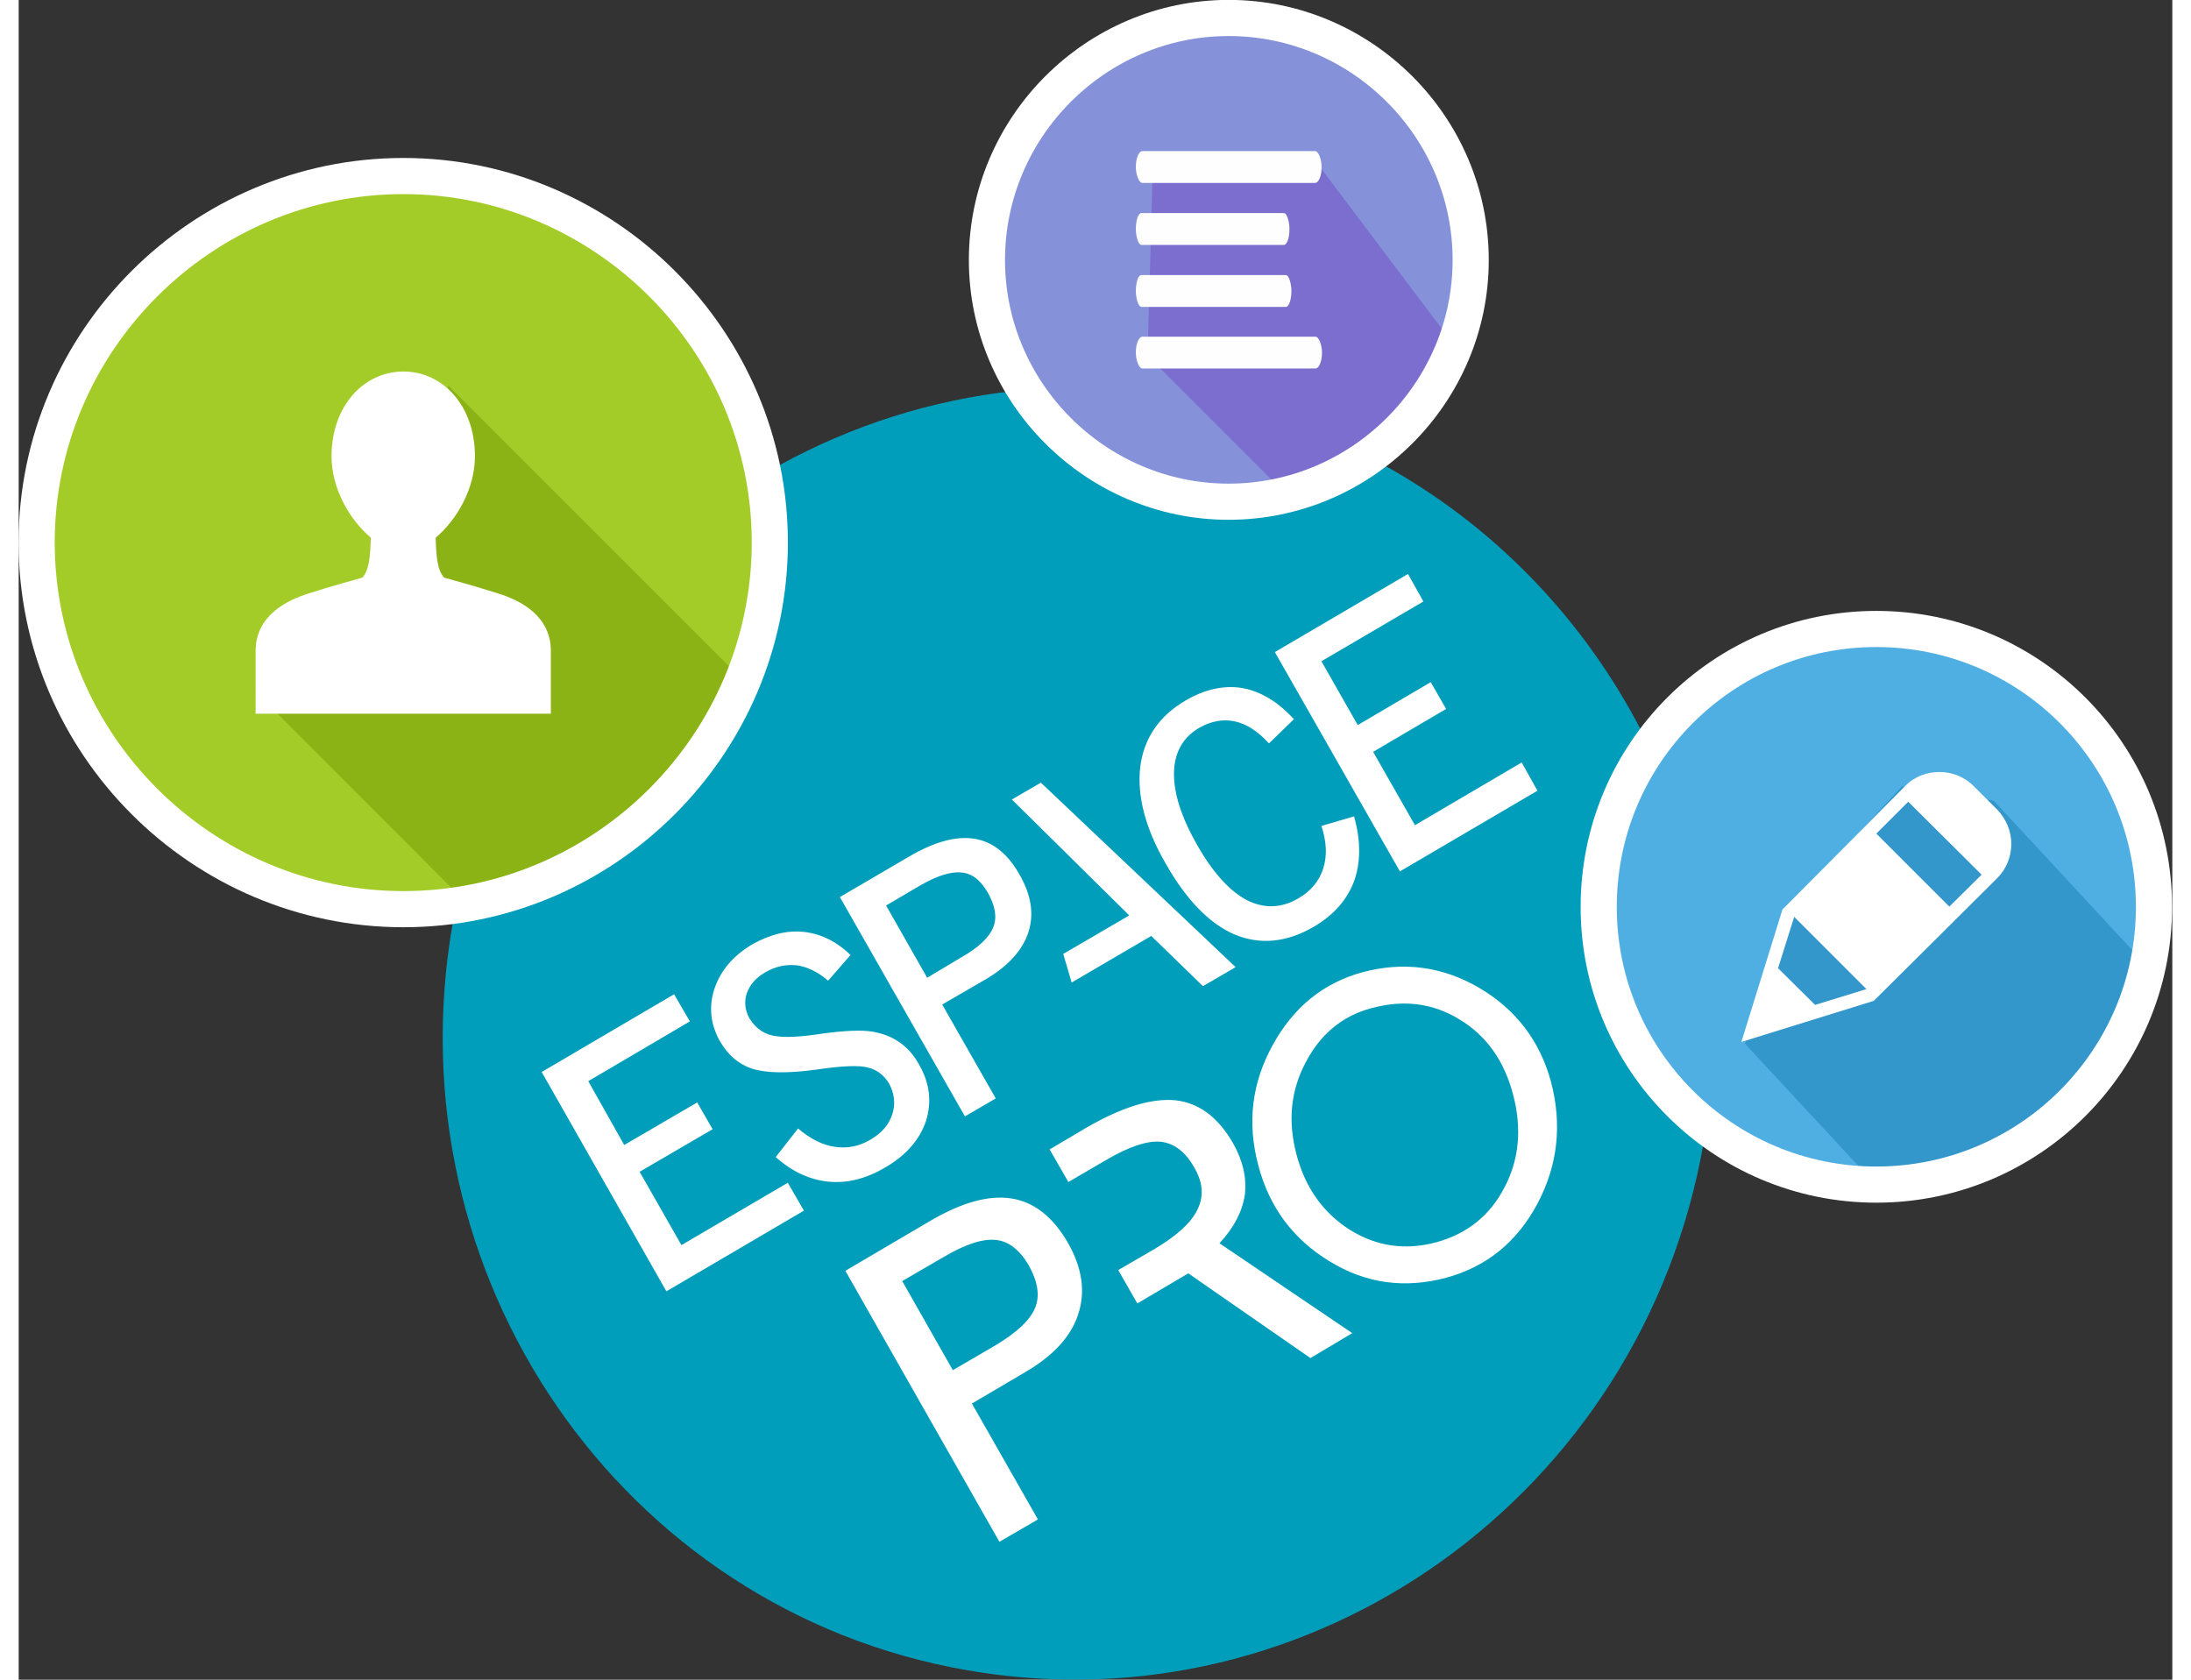<?xml version="1.0" encoding="UTF-8"?>
<!DOCTYPE svg PUBLIC "-//W3C//DTD SVG 1.1//EN" "http://www.w3.org/Graphics/SVG/1.1/DTD/svg11.dtd">
<!-- Creator: CorelDRAW X7 -->
<svg xmlns="http://www.w3.org/2000/svg" xml:space="preserve" width="60px" height="46px" version="1.1" style="shape-rendering:geometricPrecision; text-rendering:geometricPrecision; image-rendering:optimizeQuality; fill-rule:evenodd; clip-rule:evenodd"
viewBox="0 0 5872 4580"
 xmlns:xlink="http://www.w3.org/1999/xlink">
 <rect x="0" y="0" width="5872" height="4580" fill="#333333" stroke="none"/>
 <defs>
  <style type="text/css">
   <![CDATA[
    .str0 {stroke:white;stroke-width:98.569}
    .fil4 {fill:none}
    .fil10 {fill:#FEFEFE}
    .fil0 {fill:#009EBA}
    .fil8 {fill:#3397CC}
    .fil7 {fill:#4FAFE3}
    .fil3 {fill:#7B6ECF}
    .fil2 {fill:#8591D9}
    .fil6 {fill:#8BB315}
    .fil5 {fill:#A3CC29}
    .fil9 {fill:white}
    .fil1 {fill:white;fill-rule:nonzero}
   ]]>
  </style>
    <clipPath id="id0">
     <path d="M3299 1368l0 0c363,0 660,-297 660,-659l0 0c0,-363 -297,-660 -660,-660l0 0c-362,0 -659,297 -659,660l0 0c0,362 297,659 659,659z"/>
    </clipPath>
    <clipPath id="id1">
     <path d="M1049 2479l0 0c549,0 999,-450 999,-1000l0 0c0,-549 -450,-999 -999,-999l0 0c-550,0 -1000,450 -1000,999l0 0c0,550 450,1000 1000,1000z"/>
    </clipPath>
    <clipPath id="id2">
     <path d="M5822 2473c0,-419 -339,-758 -757,-758 -418,0 -757,339 -757,758 0,418 339,757 757,757 418,0 757,-339 757,-757z"/>
    </clipPath>
 </defs>
 <g id="popin">
  <g id="_648760200">
   <path class="fil0" d="M3193 1082c-942,-165 -1842,479 -2010,1438 -167,959 460,1870 1402,2034 942,165 1842,-479 2009,-1438 15,-85 24,-170 26,-254 -120,-97 -186,-257 -157,-422 11,-67 37,-127 73,-179 -192,-595 -693,-1065 -1343,-1179z"/>
   <g>
    <path class="fil1" d="M1426 2923l361 -212 43 74 -277 163 98 174 199 -116 42 73 -199 116 114 200 290 -170 44 76 -375 220 -340 -598zm842 -319l-61 70c-28,-24 -57,-38 -86,-42 -29,-3 -58,3 -87,20 -25,15 -41,34 -49,57 -7,22 -5,45 7,67 14,23 33,39 57,46 24,7 63,7 116,0 7,-1 16,-2 28,-4 61,-8 106,-10 135,-5 29,5 54,15 75,30 20,14 38,34 52,60 29,50 35,101 19,153 -17,51 -54,94 -111,127 -52,31 -104,44 -155,39 -51,-5 -99,-27 -144,-67l61 -78c33,28 66,45 100,50 34,5 67,-1 98,-20 31,-18 50,-41 59,-69 9,-28 6,-56 -9,-84 -14,-22 -32,-37 -57,-43 -24,-7 -72,-5 -145,6 -76,10 -133,9 -171,-3 -37,-12 -66,-37 -88,-75 -26,-46 -31,-94 -15,-143 17,-50 51,-90 103,-121 48,-27 95,-39 141,-34 46,5 89,26 127,63zm97 -135l112 197 92 -55c48,-27 77,-55 88,-82 11,-27 6,-58 -14,-94 -20,-35 -44,-54 -73,-56 -29,-3 -67,9 -115,37l-90 53zm-126 -23l188 -110c70,-41 129,-57 179,-49 50,8 91,41 123,98 32,56 40,108 24,157 -16,49 -55,92 -116,128l-119 69 146 256 -84 49 -341 -598z"/>
    <polygon class="fil1" points="2871,2679 2848,2601 3028,2496 2708,2180 2787,2134 3318,2637 3229,2689 3088,2552 "/>
    <path class="fil1" d="M3477 1961l-68 66c-30,-33 -61,-53 -93,-60 -32,-7 -65,-1 -98,18 -44,26 -67,67 -68,122 -1,56 20,121 63,197 43,75 88,125 135,150 47,24 95,23 142,-5 34,-20 56,-47 67,-81 11,-35 9,-73 -5,-116l89 -26c19,68 18,126 0,177 -19,50 -55,92 -110,124 -74,43 -146,50 -216,21 -69,-30 -132,-95 -188,-194 -56,-97 -78,-185 -69,-263 10,-78 51,-138 122,-180 54,-32 106,-43 156,-35 50,9 97,37 141,85zm-52 -183l363 -213 42 75 -278 163 99 174 199 -117 42 73 -199 117 114 200 291 -171 43 77 -375 220 -341 -598z"/>
    <path class="fil1" d="M2998 3463l100 -58c60,-36 99,-71 116,-107 18,-36 15,-75 -9,-115 -24,-43 -55,-66 -92,-70 -37,-3 -87,14 -150,51l-101 59 -51 -89 98 -58c98,-57 179,-82 244,-76 65,7 117,46 158,117 27,48 38,96 32,142 -7,45 -30,89 -69,131l362 245 -114 68 -333 -231 -139 82 -52 -91z"/>
    <path class="fil1" d="M2409 3493l138 243 115 -67c59,-35 95,-69 109,-102 14,-33 8,-72 -17,-117 -25,-42 -55,-66 -90,-69 -36,-4 -84,12 -143,47l-112 65zm-155 -28l233 -137c86,-50 159,-70 221,-60 61,10 112,50 153,121 39,69 48,133 28,194 -19,60 -67,113 -144,158l-146 86 180 316 -105 61 -420 -739z"/>
    <path class="fil1" d="M3484 3148c24,91 73,159 145,205 74,46 152,57 237,34 83,-23 145,-72 185,-149 40,-76 48,-160 24,-252 -24,-93 -73,-162 -146,-206 -73,-45 -153,-55 -241,-31 -79,21 -139,71 -179,148 -41,77 -49,160 -25,251zm-104 30c-31,-116 -18,-225 39,-328 56,-103 138,-170 245,-199 112,-30 218,-16 319,43 100,59 165,145 195,256 31,118 18,228 -37,332 -56,105 -139,172 -249,202 -113,30 -219,16 -318,-45 -99,-60 -164,-147 -194,-261z"/>
   </g>
   <path class="fil2" d="M3299 1368l0 0c363,0 660,-297 660,-659l0 0c0,-363 -297,-660 -660,-660l0 0c-362,0 -659,297 -659,660l0 0c0,362 297,659 659,659z"/>
   <g style="clip-path:url(#id0)">
    <g>
     <path id="1" class="fil3" d="M3959 1001l-427 -567c-519,1 -494,-28 -440,26l-14 510 398 398 483 0 0 -367z"/>
    </g>
   </g>
   <path class="fil4 str0" d="M3299 1368l0 0c363,0 660,-297 660,-659l0 0c0,-363 -297,-660 -660,-660l0 0c-362,0 -659,297 -659,660l0 0c0,362 297,659 659,659z"/>
   <path class="fil5" d="M1049 2479l0 0c549,0 999,-450 999,-1000l0 0c0,-549 -450,-999 -999,-999l0 0c-550,0 -1000,450 -1000,999l0 0c0,550 450,1000 1000,1000z"/>
   <g style="clip-path:url(#id1)">
    <g>
     <polygon id="1" class="fil6" points="2000,1880 1172,1052 932,1607 646,1886 1238,2479 2000,2479 "/>
    </g>
   </g>
   <path class="fil4 str0" d="M1049 2479l0 0c549,0 999,-450 999,-1000l0 0c0,-549 -450,-999 -999,-999l0 0c-550,0 -1000,450 -1000,999l0 0c0,550 450,1000 1000,1000z"/>
   <path class="fil7" d="M5822 2473c0,-419 -339,-758 -757,-758 -418,0 -757,339 -757,758 0,418 339,757 757,757 418,0 757,-339 757,-757z"/>
   <g style="clip-path:url(#id2)">
    <g>
     <path id="1" class="fil8" d="M5804 2635l-419 -452 -250 -39 -300 324 -128 378 398 429c345,-20 628,-287 699,-640z"/>
    </g>
   </g>
   <path class="fil4 str0" d="M5822 2473c0,-419 -339,-758 -757,-758 -418,0 -757,339 -757,758 0,418 339,757 757,757 418,0 757,-339 757,-757z"/>
   <path class="fil9" d="M1451 1775c0,-96 -83,-138 -144,-157 -56,-18 -147,-43 -147,-43 -18,-19 -22,-58 -23,-109 57,-48 107,-133 107,-222 0,-137 -87,-231 -195,-231 -108,0 -196,94 -196,231 0,89 50,174 107,222 -1,51 -5,90 -23,109 0,0 -91,25 -146,43 -61,19 -145,61 -145,157l0 171 805 0 0 -171z"/>
   <path class="fil9" d="M5395 2208l-65 -65c-26,-26 -60,-38 -93,-38 -34,0 -68,12 -93,38l0 0 -17 17 -318 320 -112 361 361 -112 320 -318 17 -17c25,-25 38,-59 38,-93 0,-33 -13,-67 -38,-93zm-357 489l-140 43 -101 -100 44 -140 197 197zm226 -225l-199 -199 87 -87 200 199 -88 87z"/>
   <g>
    <rect class="fil10" x="3046" y="918" width="507.519" height="86.756" rx="18" ry="43"/>
    <rect class="fil10" x="3046" y="750" width="424.119" height="86.756" rx="15" ry="43"/>
    <rect class="fil10" x="3046" y="581" width="418.796" height="86.756" rx="15" ry="43"/>
    <rect class="fil10" x="3046" y="412" width="506.502" height="86.756" rx="18" ry="43"/>
   </g>
  </g>
 </g>
</svg>
